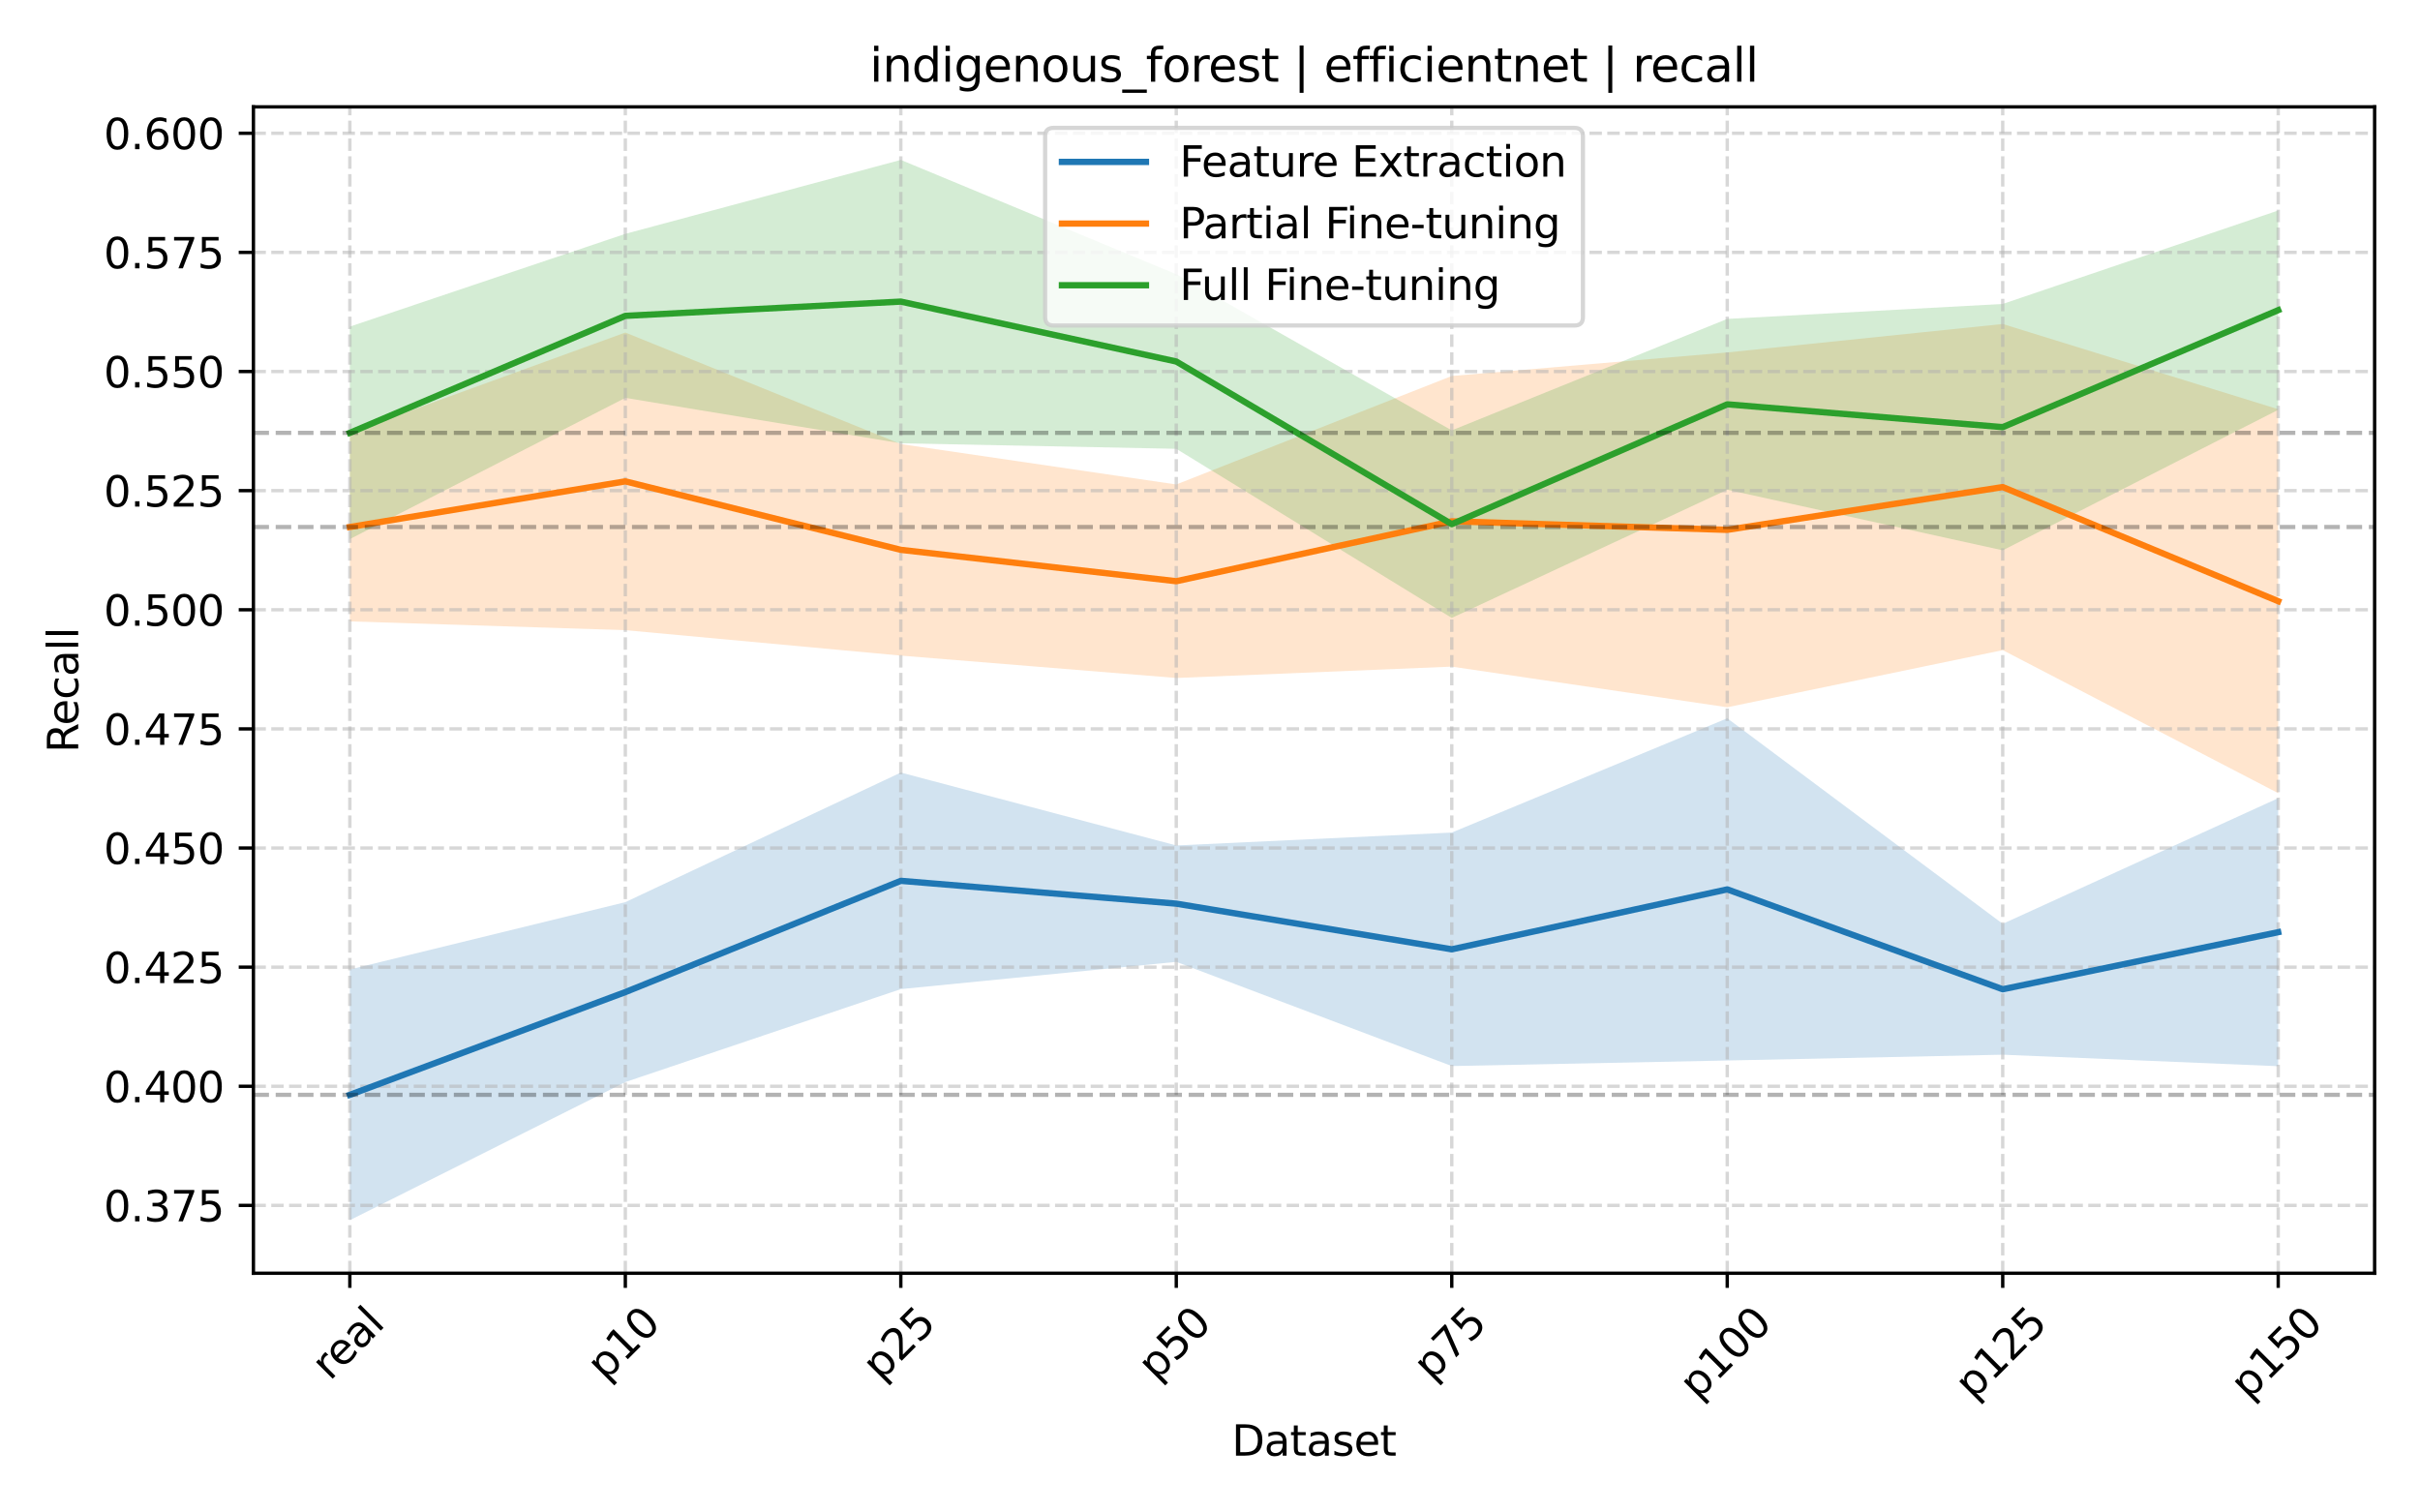 <?xml version="1.0" encoding="utf-8" standalone="no"?>
<!DOCTYPE svg PUBLIC "-//W3C//DTD SVG 1.1//EN"
  "http://www.w3.org/Graphics/SVG/1.1/DTD/svg11.dtd">
<svg xmlns:xlink="http://www.w3.org/1999/xlink" width="576pt" height="360pt" viewBox="0 0 576 360" xmlns="http://www.w3.org/2000/svg" version="1.1">
 <defs>
  <style type="text/css">*{stroke-linejoin: round; stroke-linecap: butt}</style>
 </defs>
 <g id="figure_1">
  <g id="patch_1">
   <path d="M 0 360 
L 576 360 
L 576 0 
L 0 0 
z
" style="fill: #ffffff"/>
  </g>
  <g id="axes_1">
   <g id="patch_2">
    <path d="M 60.32 303.046 
L 565.2 303.046 
L 565.2 25.44 
L 60.32 25.44 
z
" style="fill: #ffffff"/>
   </g>
   <g id="FillBetweenPolyCollection_1">
    <path d="M 83.269 230.754 
L 83.269 290.428 
L 148.838 257.553 
L 214.407 235.426 
L 279.976 228.939 
L 345.544 253.741 
L 411.113 252.418 
L 476.682 251.038 
L 542.251 253.777 
L 542.251 189.98 
L 542.251 189.98 
L 476.682 219.885 
L 411.113 170.964 
L 345.544 198.166 
L 279.976 201.235 
L 214.407 183.881 
L 148.838 214.728 
L 83.269 230.754 
z
" clip-path="url(#peca6be978a)" style="fill: #1f77b4; fill-opacity: 0.2"/>
   </g>
   <g id="FillBetweenPolyCollection_2">
    <path d="M 83.269 102.974 
L 83.269 147.902 
L 148.838 149.992 
L 214.407 156.046 
L 279.976 161.373 
L 345.544 158.67 
L 411.113 168.345 
L 476.682 154.743 
L 542.251 188.787 
L 542.251 97.405 
L 542.251 97.405 
L 476.682 77.117 
L 411.113 83.889 
L 345.544 89.489 
L 279.976 115.311 
L 214.407 105.697 
L 148.838 79.151 
L 83.269 102.974 
z
" clip-path="url(#peca6be978a)" style="fill: #ff7f0e; fill-opacity: 0.2"/>
   </g>
   <g id="FillBetweenPolyCollection_3">
    <path d="M 83.269 77.741 
L 83.269 128.31 
L 148.838 94.7 
L 214.407 105.511 
L 279.976 106.825 
L 345.544 147.078 
L 411.113 116.564 
L 476.682 130.99 
L 542.251 97.544 
L 542.251 50.1 
L 542.251 50.1 
L 476.682 72.346 
L 411.113 75.905 
L 345.544 102.439 
L 279.976 65.269 
L 214.407 38.058 
L 148.838 55.661 
L 83.269 77.741 
z
" clip-path="url(#peca6be978a)" style="fill: #2ca02c; fill-opacity: 0.2"/>
   </g>
   <g id="matplotlib.axis_1">
    <g id="xtick_1">
     <g id="line2d_1">
      <path d="M 83.269 303.046 
L 83.269 25.44 
" clip-path="url(#peca6be978a)" style="fill: none; stroke-dasharray: 2.96,1.28; stroke-dashoffset: 0; stroke: #b0b0b0; stroke-opacity: 0.5; stroke-width: 0.8"/>
     </g>
     <g id="line2d_2">
      <defs>
       <path id="m26e9142bd5" d="M 0 0 
L 0 3.5 
" style="stroke: #000000; stroke-width: 0.8"/>
      </defs>
      <g>
       <use xlink:href="#m26e9142bd5" x="83.269" y="303.046" style="stroke: #000000; stroke-width: 0.8"/>
      </g>
     </g>
     <g id="text_1">
      <!-- real -->
      <g transform="translate(78.522 328.815) rotate(-45) scale(0.1 -0.1)">
       <defs>
        <path id="DejaVuSans-72" d="M 2631 2963 
Q 2534 3019 2420 3045 
Q 2306 3072 2169 3072 
Q 1681 3072 1420 2755 
Q 1159 2438 1159 1844 
L 1159 0 
L 581 0 
L 581 3500 
L 1159 3500 
L 1159 2956 
Q 1341 3275 1631 3429 
Q 1922 3584 2338 3584 
Q 2397 3584 2469 3576 
Q 2541 3569 2628 3553 
L 2631 2963 
z
" transform="scale(0.016)"/>
        <path id="DejaVuSans-65" d="M 3597 1894 
L 3597 1613 
L 953 1613 
Q 991 1019 1311 708 
Q 1631 397 2203 397 
Q 2534 397 2845 478 
Q 3156 559 3463 722 
L 3463 178 
Q 3153 47 2828 -22 
Q 2503 -91 2169 -91 
Q 1331 -91 842 396 
Q 353 884 353 1716 
Q 353 2575 817 3079 
Q 1281 3584 2069 3584 
Q 2775 3584 3186 3129 
Q 3597 2675 3597 1894 
z
M 3022 2063 
Q 3016 2534 2758 2815 
Q 2500 3097 2075 3097 
Q 1594 3097 1305 2825 
Q 1016 2553 972 2059 
L 3022 2063 
z
" transform="scale(0.016)"/>
        <path id="DejaVuSans-61" d="M 2194 1759 
Q 1497 1759 1228 1600 
Q 959 1441 959 1056 
Q 959 750 1161 570 
Q 1363 391 1709 391 
Q 2188 391 2477 730 
Q 2766 1069 2766 1631 
L 2766 1759 
L 2194 1759 
z
M 3341 1997 
L 3341 0 
L 2766 0 
L 2766 531 
Q 2569 213 2275 61 
Q 1981 -91 1556 -91 
Q 1019 -91 701 211 
Q 384 513 384 1019 
Q 384 1609 779 1909 
Q 1175 2209 1959 2209 
L 2766 2209 
L 2766 2266 
Q 2766 2663 2505 2880 
Q 2244 3097 1772 3097 
Q 1472 3097 1187 3025 
Q 903 2953 641 2809 
L 641 3341 
Q 956 3463 1253 3523 
Q 1550 3584 1831 3584 
Q 2591 3584 2966 3190 
Q 3341 2797 3341 1997 
z
" transform="scale(0.016)"/>
        <path id="DejaVuSans-6c" d="M 603 4863 
L 1178 4863 
L 1178 0 
L 603 0 
L 603 4863 
z
" transform="scale(0.016)"/>
       </defs>
       <use xlink:href="#DejaVuSans-72"/>
       <use xlink:href="#DejaVuSans-65" transform="translate(38.863 0)"/>
       <use xlink:href="#DejaVuSans-61" transform="translate(100.387 0)"/>
       <use xlink:href="#DejaVuSans-6c" transform="translate(161.666 0)"/>
      </g>
     </g>
    </g>
    <g id="xtick_2">
     <g id="line2d_3">
      <path d="M 148.838 303.046 
L 148.838 25.44 
" clip-path="url(#peca6be978a)" style="fill: none; stroke-dasharray: 2.96,1.28; stroke-dashoffset: 0; stroke: #b0b0b0; stroke-opacity: 0.5; stroke-width: 0.8"/>
     </g>
     <g id="line2d_4">
      <g>
       <use xlink:href="#m26e9142bd5" x="148.838" y="303.046" style="stroke: #000000; stroke-width: 0.8"/>
      </g>
     </g>
     <g id="text_2">
      <!-- p10 -->
      <g transform="translate(144.046 328.906) rotate(-45) scale(0.1 -0.1)">
       <defs>
        <path id="DejaVuSans-70" d="M 1159 525 
L 1159 -1331 
L 581 -1331 
L 581 3500 
L 1159 3500 
L 1159 2969 
Q 1341 3281 1617 3432 
Q 1894 3584 2278 3584 
Q 2916 3584 3314 3078 
Q 3713 2572 3713 1747 
Q 3713 922 3314 415 
Q 2916 -91 2278 -91 
Q 1894 -91 1617 61 
Q 1341 213 1159 525 
z
M 3116 1747 
Q 3116 2381 2855 2742 
Q 2594 3103 2138 3103 
Q 1681 3103 1420 2742 
Q 1159 2381 1159 1747 
Q 1159 1113 1420 752 
Q 1681 391 2138 391 
Q 2594 391 2855 752 
Q 3116 1113 3116 1747 
z
" transform="scale(0.016)"/>
        <path id="DejaVuSans-31" d="M 794 531 
L 1825 531 
L 1825 4091 
L 703 3866 
L 703 4441 
L 1819 4666 
L 2450 4666 
L 2450 531 
L 3481 531 
L 3481 0 
L 794 0 
L 794 531 
z
" transform="scale(0.016)"/>
        <path id="DejaVuSans-30" d="M 2034 4250 
Q 1547 4250 1301 3770 
Q 1056 3291 1056 2328 
Q 1056 1369 1301 889 
Q 1547 409 2034 409 
Q 2525 409 2770 889 
Q 3016 1369 3016 2328 
Q 3016 3291 2770 3770 
Q 2525 4250 2034 4250 
z
M 2034 4750 
Q 2819 4750 3233 4129 
Q 3647 3509 3647 2328 
Q 3647 1150 3233 529 
Q 2819 -91 2034 -91 
Q 1250 -91 836 529 
Q 422 1150 422 2328 
Q 422 3509 836 4129 
Q 1250 4750 2034 4750 
z
" transform="scale(0.016)"/>
       </defs>
       <use xlink:href="#DejaVuSans-70"/>
       <use xlink:href="#DejaVuSans-31" transform="translate(63.477 0)"/>
       <use xlink:href="#DejaVuSans-30" transform="translate(127.1 0)"/>
      </g>
     </g>
    </g>
    <g id="xtick_3">
     <g id="line2d_5">
      <path d="M 214.407 303.046 
L 214.407 25.44 
" clip-path="url(#peca6be978a)" style="fill: none; stroke-dasharray: 2.96,1.28; stroke-dashoffset: 0; stroke: #b0b0b0; stroke-opacity: 0.5; stroke-width: 0.8"/>
     </g>
     <g id="line2d_6">
      <g>
       <use xlink:href="#m26e9142bd5" x="214.407" y="303.046" style="stroke: #000000; stroke-width: 0.8"/>
      </g>
     </g>
     <g id="text_3">
      <!-- p25 -->
      <g transform="translate(209.614 328.906) rotate(-45) scale(0.1 -0.1)">
       <defs>
        <path id="DejaVuSans-32" d="M 1228 531 
L 3431 531 
L 3431 0 
L 469 0 
L 469 531 
Q 828 903 1448 1529 
Q 2069 2156 2228 2338 
Q 2531 2678 2651 2914 
Q 2772 3150 2772 3378 
Q 2772 3750 2511 3984 
Q 2250 4219 1831 4219 
Q 1534 4219 1204 4116 
Q 875 4013 500 3803 
L 500 4441 
Q 881 4594 1212 4672 
Q 1544 4750 1819 4750 
Q 2544 4750 2975 4387 
Q 3406 4025 3406 3419 
Q 3406 3131 3298 2873 
Q 3191 2616 2906 2266 
Q 2828 2175 2409 1742 
Q 1991 1309 1228 531 
z
" transform="scale(0.016)"/>
        <path id="DejaVuSans-35" d="M 691 4666 
L 3169 4666 
L 3169 4134 
L 1269 4134 
L 1269 2991 
Q 1406 3038 1543 3061 
Q 1681 3084 1819 3084 
Q 2600 3084 3056 2656 
Q 3513 2228 3513 1497 
Q 3513 744 3044 326 
Q 2575 -91 1722 -91 
Q 1428 -91 1123 -41 
Q 819 9 494 109 
L 494 744 
Q 775 591 1075 516 
Q 1375 441 1709 441 
Q 2250 441 2565 725 
Q 2881 1009 2881 1497 
Q 2881 1984 2565 2268 
Q 2250 2553 1709 2553 
Q 1456 2553 1204 2497 
Q 953 2441 691 2322 
L 691 4666 
z
" transform="scale(0.016)"/>
       </defs>
       <use xlink:href="#DejaVuSans-70"/>
       <use xlink:href="#DejaVuSans-32" transform="translate(63.477 0)"/>
       <use xlink:href="#DejaVuSans-35" transform="translate(127.1 0)"/>
      </g>
     </g>
    </g>
    <g id="xtick_4">
     <g id="line2d_7">
      <path d="M 279.976 303.046 
L 279.976 25.44 
" clip-path="url(#peca6be978a)" style="fill: none; stroke-dasharray: 2.96,1.28; stroke-dashoffset: 0; stroke: #b0b0b0; stroke-opacity: 0.5; stroke-width: 0.8"/>
     </g>
     <g id="line2d_8">
      <g>
       <use xlink:href="#m26e9142bd5" x="279.976" y="303.046" style="stroke: #000000; stroke-width: 0.8"/>
      </g>
     </g>
     <g id="text_4">
      <!-- p50 -->
      <g transform="translate(275.183 328.906) rotate(-45) scale(0.1 -0.1)">
       <use xlink:href="#DejaVuSans-70"/>
       <use xlink:href="#DejaVuSans-35" transform="translate(63.477 0)"/>
       <use xlink:href="#DejaVuSans-30" transform="translate(127.1 0)"/>
      </g>
     </g>
    </g>
    <g id="xtick_5">
     <g id="line2d_9">
      <path d="M 345.544 303.046 
L 345.544 25.44 
" clip-path="url(#peca6be978a)" style="fill: none; stroke-dasharray: 2.96,1.28; stroke-dashoffset: 0; stroke: #b0b0b0; stroke-opacity: 0.5; stroke-width: 0.8"/>
     </g>
     <g id="line2d_10">
      <g>
       <use xlink:href="#m26e9142bd5" x="345.544" y="303.046" style="stroke: #000000; stroke-width: 0.8"/>
      </g>
     </g>
     <g id="text_5">
      <!-- p75 -->
      <g transform="translate(340.752 328.906) rotate(-45) scale(0.1 -0.1)">
       <defs>
        <path id="DejaVuSans-37" d="M 525 4666 
L 3525 4666 
L 3525 4397 
L 1831 0 
L 1172 0 
L 2766 4134 
L 525 4134 
L 525 4666 
z
" transform="scale(0.016)"/>
       </defs>
       <use xlink:href="#DejaVuSans-70"/>
       <use xlink:href="#DejaVuSans-37" transform="translate(63.477 0)"/>
       <use xlink:href="#DejaVuSans-35" transform="translate(127.1 0)"/>
      </g>
     </g>
    </g>
    <g id="xtick_6">
     <g id="line2d_11">
      <path d="M 411.113 303.046 
L 411.113 25.44 
" clip-path="url(#peca6be978a)" style="fill: none; stroke-dasharray: 2.96,1.28; stroke-dashoffset: 0; stroke: #b0b0b0; stroke-opacity: 0.5; stroke-width: 0.8"/>
     </g>
     <g id="line2d_12">
      <g>
       <use xlink:href="#m26e9142bd5" x="411.113" y="303.046" style="stroke: #000000; stroke-width: 0.8"/>
      </g>
     </g>
     <g id="text_6">
      <!-- p100 -->
      <g transform="translate(404.071 333.405) rotate(-45) scale(0.1 -0.1)">
       <use xlink:href="#DejaVuSans-70"/>
       <use xlink:href="#DejaVuSans-31" transform="translate(63.477 0)"/>
       <use xlink:href="#DejaVuSans-30" transform="translate(127.1 0)"/>
       <use xlink:href="#DejaVuSans-30" transform="translate(190.723 0)"/>
      </g>
     </g>
    </g>
    <g id="xtick_7">
     <g id="line2d_13">
      <path d="M 476.682 303.046 
L 476.682 25.44 
" clip-path="url(#peca6be978a)" style="fill: none; stroke-dasharray: 2.96,1.28; stroke-dashoffset: 0; stroke: #b0b0b0; stroke-opacity: 0.5; stroke-width: 0.8"/>
     </g>
     <g id="line2d_14">
      <g>
       <use xlink:href="#m26e9142bd5" x="476.682" y="303.046" style="stroke: #000000; stroke-width: 0.8"/>
      </g>
     </g>
     <g id="text_7">
      <!-- p125 -->
      <g transform="translate(469.64 333.405) rotate(-45) scale(0.1 -0.1)">
       <use xlink:href="#DejaVuSans-70"/>
       <use xlink:href="#DejaVuSans-31" transform="translate(63.477 0)"/>
       <use xlink:href="#DejaVuSans-32" transform="translate(127.1 0)"/>
       <use xlink:href="#DejaVuSans-35" transform="translate(190.723 0)"/>
      </g>
     </g>
    </g>
    <g id="xtick_8">
     <g id="line2d_15">
      <path d="M 542.251 303.046 
L 542.251 25.44 
" clip-path="url(#peca6be978a)" style="fill: none; stroke-dasharray: 2.96,1.28; stroke-dashoffset: 0; stroke: #b0b0b0; stroke-opacity: 0.5; stroke-width: 0.8"/>
     </g>
     <g id="line2d_16">
      <g>
       <use xlink:href="#m26e9142bd5" x="542.251" y="303.046" style="stroke: #000000; stroke-width: 0.8"/>
      </g>
     </g>
     <g id="text_8">
      <!-- p150 -->
      <g transform="translate(535.209 333.405) rotate(-45) scale(0.1 -0.1)">
       <use xlink:href="#DejaVuSans-70"/>
       <use xlink:href="#DejaVuSans-31" transform="translate(63.477 0)"/>
       <use xlink:href="#DejaVuSans-35" transform="translate(127.1 0)"/>
       <use xlink:href="#DejaVuSans-30" transform="translate(190.723 0)"/>
      </g>
     </g>
    </g>
    <g id="text_9">
     <!-- Dataset -->
     <g transform="translate(293.18 346.474) scale(0.1 -0.1)">
      <defs>
       <path id="DejaVuSans-44" d="M 1259 4147 
L 1259 519 
L 2022 519 
Q 2988 519 3436 956 
Q 3884 1394 3884 2338 
Q 3884 3275 3436 3711 
Q 2988 4147 2022 4147 
L 1259 4147 
z
M 628 4666 
L 1925 4666 
Q 3281 4666 3915 4102 
Q 4550 3538 4550 2338 
Q 4550 1131 3912 565 
Q 3275 0 1925 0 
L 628 0 
L 628 4666 
z
" transform="scale(0.016)"/>
       <path id="DejaVuSans-74" d="M 1172 4494 
L 1172 3500 
L 2356 3500 
L 2356 3053 
L 1172 3053 
L 1172 1153 
Q 1172 725 1289 603 
Q 1406 481 1766 481 
L 2356 481 
L 2356 0 
L 1766 0 
Q 1100 0 847 248 
Q 594 497 594 1153 
L 594 3053 
L 172 3053 
L 172 3500 
L 594 3500 
L 594 4494 
L 1172 4494 
z
" transform="scale(0.016)"/>
       <path id="DejaVuSans-73" d="M 2834 3397 
L 2834 2853 
Q 2591 2978 2328 3040 
Q 2066 3103 1784 3103 
Q 1356 3103 1142 2972 
Q 928 2841 928 2578 
Q 928 2378 1081 2264 
Q 1234 2150 1697 2047 
L 1894 2003 
Q 2506 1872 2764 1633 
Q 3022 1394 3022 966 
Q 3022 478 2636 193 
Q 2250 -91 1575 -91 
Q 1294 -91 989 -36 
Q 684 19 347 128 
L 347 722 
Q 666 556 975 473 
Q 1284 391 1588 391 
Q 1994 391 2212 530 
Q 2431 669 2431 922 
Q 2431 1156 2273 1281 
Q 2116 1406 1581 1522 
L 1381 1569 
Q 847 1681 609 1914 
Q 372 2147 372 2553 
Q 372 3047 722 3315 
Q 1072 3584 1716 3584 
Q 2034 3584 2315 3537 
Q 2597 3491 2834 3397 
z
" transform="scale(0.016)"/>
      </defs>
      <use xlink:href="#DejaVuSans-44"/>
      <use xlink:href="#DejaVuSans-61" transform="translate(77.002 0)"/>
      <use xlink:href="#DejaVuSans-74" transform="translate(138.281 0)"/>
      <use xlink:href="#DejaVuSans-61" transform="translate(177.49 0)"/>
      <use xlink:href="#DejaVuSans-73" transform="translate(238.77 0)"/>
      <use xlink:href="#DejaVuSans-65" transform="translate(290.869 0)"/>
      <use xlink:href="#DejaVuSans-74" transform="translate(352.393 0)"/>
     </g>
    </g>
   </g>
   <g id="matplotlib.axis_2">
    <g id="ytick_1">
     <g id="line2d_17">
      <path d="M 60.32 286.908 
L 565.2 286.908 
" clip-path="url(#peca6be978a)" style="fill: none; stroke-dasharray: 2.96,1.28; stroke-dashoffset: 0; stroke: #b0b0b0; stroke-opacity: 0.5; stroke-width: 0.8"/>
     </g>
     <g id="line2d_18">
      <defs>
       <path id="mf2c39c9e9c" d="M 0 0 
L -3.5 0 
" style="stroke: #000000; stroke-width: 0.8"/>
      </defs>
      <g>
       <use xlink:href="#mf2c39c9e9c" x="60.32" y="286.908" style="stroke: #000000; stroke-width: 0.8"/>
      </g>
     </g>
     <g id="text_10">
      <!-- 0.375 -->
      <g transform="translate(24.692 290.707) scale(0.1 -0.1)">
       <defs>
        <path id="DejaVuSans-2e" d="M 684 794 
L 1344 794 
L 1344 0 
L 684 0 
L 684 794 
z
" transform="scale(0.016)"/>
        <path id="DejaVuSans-33" d="M 2597 2516 
Q 3050 2419 3304 2112 
Q 3559 1806 3559 1356 
Q 3559 666 3084 287 
Q 2609 -91 1734 -91 
Q 1441 -91 1130 -33 
Q 819 25 488 141 
L 488 750 
Q 750 597 1062 519 
Q 1375 441 1716 441 
Q 2309 441 2620 675 
Q 2931 909 2931 1356 
Q 2931 1769 2642 2001 
Q 2353 2234 1838 2234 
L 1294 2234 
L 1294 2753 
L 1863 2753 
Q 2328 2753 2575 2939 
Q 2822 3125 2822 3475 
Q 2822 3834 2567 4026 
Q 2313 4219 1838 4219 
Q 1578 4219 1281 4162 
Q 984 4106 628 3988 
L 628 4550 
Q 988 4650 1302 4700 
Q 1616 4750 1894 4750 
Q 2613 4750 3031 4423 
Q 3450 4097 3450 3541 
Q 3450 3153 3228 2886 
Q 3006 2619 2597 2516 
z
" transform="scale(0.016)"/>
       </defs>
       <use xlink:href="#DejaVuSans-30"/>
       <use xlink:href="#DejaVuSans-2e" transform="translate(63.623 0)"/>
       <use xlink:href="#DejaVuSans-33" transform="translate(95.41 0)"/>
       <use xlink:href="#DejaVuSans-37" transform="translate(159.033 0)"/>
       <use xlink:href="#DejaVuSans-35" transform="translate(222.656 0)"/>
      </g>
     </g>
    </g>
    <g id="ytick_2">
     <g id="line2d_19">
      <path d="M 60.32 258.553 
L 565.2 258.553 
" clip-path="url(#peca6be978a)" style="fill: none; stroke-dasharray: 2.96,1.28; stroke-dashoffset: 0; stroke: #b0b0b0; stroke-opacity: 0.5; stroke-width: 0.8"/>
     </g>
     <g id="line2d_20">
      <g>
       <use xlink:href="#mf2c39c9e9c" x="60.32" y="258.553" style="stroke: #000000; stroke-width: 0.8"/>
      </g>
     </g>
     <g id="text_11">
      <!-- 0.400 -->
      <g transform="translate(24.692 262.353) scale(0.1 -0.1)">
       <defs>
        <path id="DejaVuSans-34" d="M 2419 4116 
L 825 1625 
L 2419 1625 
L 2419 4116 
z
M 2253 4666 
L 3047 4666 
L 3047 1625 
L 3713 1625 
L 3713 1100 
L 3047 1100 
L 3047 0 
L 2419 0 
L 2419 1100 
L 313 1100 
L 313 1709 
L 2253 4666 
z
" transform="scale(0.016)"/>
       </defs>
       <use xlink:href="#DejaVuSans-30"/>
       <use xlink:href="#DejaVuSans-2e" transform="translate(63.623 0)"/>
       <use xlink:href="#DejaVuSans-34" transform="translate(95.41 0)"/>
       <use xlink:href="#DejaVuSans-30" transform="translate(159.033 0)"/>
       <use xlink:href="#DejaVuSans-30" transform="translate(222.656 0)"/>
      </g>
     </g>
    </g>
    <g id="ytick_3">
     <g id="line2d_21">
      <path d="M 60.32 230.198 
L 565.2 230.198 
" clip-path="url(#peca6be978a)" style="fill: none; stroke-dasharray: 2.96,1.28; stroke-dashoffset: 0; stroke: #b0b0b0; stroke-opacity: 0.5; stroke-width: 0.8"/>
     </g>
     <g id="line2d_22">
      <g>
       <use xlink:href="#mf2c39c9e9c" x="60.32" y="230.198" style="stroke: #000000; stroke-width: 0.8"/>
      </g>
     </g>
     <g id="text_12">
      <!-- 0.425 -->
      <g transform="translate(24.692 233.998) scale(0.1 -0.1)">
       <use xlink:href="#DejaVuSans-30"/>
       <use xlink:href="#DejaVuSans-2e" transform="translate(63.623 0)"/>
       <use xlink:href="#DejaVuSans-34" transform="translate(95.41 0)"/>
       <use xlink:href="#DejaVuSans-32" transform="translate(159.033 0)"/>
       <use xlink:href="#DejaVuSans-35" transform="translate(222.656 0)"/>
      </g>
     </g>
    </g>
    <g id="ytick_4">
     <g id="line2d_23">
      <path d="M 60.32 201.843 
L 565.2 201.843 
" clip-path="url(#peca6be978a)" style="fill: none; stroke-dasharray: 2.96,1.28; stroke-dashoffset: 0; stroke: #b0b0b0; stroke-opacity: 0.5; stroke-width: 0.8"/>
     </g>
     <g id="line2d_24">
      <g>
       <use xlink:href="#mf2c39c9e9c" x="60.32" y="201.843" style="stroke: #000000; stroke-width: 0.8"/>
      </g>
     </g>
     <g id="text_13">
      <!-- 0.450 -->
      <g transform="translate(24.692 205.643) scale(0.1 -0.1)">
       <use xlink:href="#DejaVuSans-30"/>
       <use xlink:href="#DejaVuSans-2e" transform="translate(63.623 0)"/>
       <use xlink:href="#DejaVuSans-34" transform="translate(95.41 0)"/>
       <use xlink:href="#DejaVuSans-35" transform="translate(159.033 0)"/>
       <use xlink:href="#DejaVuSans-30" transform="translate(222.656 0)"/>
      </g>
     </g>
    </g>
    <g id="ytick_5">
     <g id="line2d_25">
      <path d="M 60.32 173.489 
L 565.2 173.489 
" clip-path="url(#peca6be978a)" style="fill: none; stroke-dasharray: 2.96,1.28; stroke-dashoffset: 0; stroke: #b0b0b0; stroke-opacity: 0.5; stroke-width: 0.8"/>
     </g>
     <g id="line2d_26">
      <g>
       <use xlink:href="#mf2c39c9e9c" x="60.32" y="173.489" style="stroke: #000000; stroke-width: 0.8"/>
      </g>
     </g>
     <g id="text_14">
      <!-- 0.475 -->
      <g transform="translate(24.692 177.288) scale(0.1 -0.1)">
       <use xlink:href="#DejaVuSans-30"/>
       <use xlink:href="#DejaVuSans-2e" transform="translate(63.623 0)"/>
       <use xlink:href="#DejaVuSans-34" transform="translate(95.41 0)"/>
       <use xlink:href="#DejaVuSans-37" transform="translate(159.033 0)"/>
       <use xlink:href="#DejaVuSans-35" transform="translate(222.656 0)"/>
      </g>
     </g>
    </g>
    <g id="ytick_6">
     <g id="line2d_27">
      <path d="M 60.32 145.134 
L 565.2 145.134 
" clip-path="url(#peca6be978a)" style="fill: none; stroke-dasharray: 2.96,1.28; stroke-dashoffset: 0; stroke: #b0b0b0; stroke-opacity: 0.5; stroke-width: 0.8"/>
     </g>
     <g id="line2d_28">
      <g>
       <use xlink:href="#mf2c39c9e9c" x="60.32" y="145.134" style="stroke: #000000; stroke-width: 0.8"/>
      </g>
     </g>
     <g id="text_15">
      <!-- 0.500 -->
      <g transform="translate(24.692 148.933) scale(0.1 -0.1)">
       <use xlink:href="#DejaVuSans-30"/>
       <use xlink:href="#DejaVuSans-2e" transform="translate(63.623 0)"/>
       <use xlink:href="#DejaVuSans-35" transform="translate(95.41 0)"/>
       <use xlink:href="#DejaVuSans-30" transform="translate(159.033 0)"/>
       <use xlink:href="#DejaVuSans-30" transform="translate(222.656 0)"/>
      </g>
     </g>
    </g>
    <g id="ytick_7">
     <g id="line2d_29">
      <path d="M 60.32 116.779 
L 565.2 116.779 
" clip-path="url(#peca6be978a)" style="fill: none; stroke-dasharray: 2.96,1.28; stroke-dashoffset: 0; stroke: #b0b0b0; stroke-opacity: 0.5; stroke-width: 0.8"/>
     </g>
     <g id="line2d_30">
      <g>
       <use xlink:href="#mf2c39c9e9c" x="60.32" y="116.779" style="stroke: #000000; stroke-width: 0.8"/>
      </g>
     </g>
     <g id="text_16">
      <!-- 0.525 -->
      <g transform="translate(24.692 120.578) scale(0.1 -0.1)">
       <use xlink:href="#DejaVuSans-30"/>
       <use xlink:href="#DejaVuSans-2e" transform="translate(63.623 0)"/>
       <use xlink:href="#DejaVuSans-35" transform="translate(95.41 0)"/>
       <use xlink:href="#DejaVuSans-32" transform="translate(159.033 0)"/>
       <use xlink:href="#DejaVuSans-35" transform="translate(222.656 0)"/>
      </g>
     </g>
    </g>
    <g id="ytick_8">
     <g id="line2d_31">
      <path d="M 60.32 88.424 
L 565.2 88.424 
" clip-path="url(#peca6be978a)" style="fill: none; stroke-dasharray: 2.96,1.28; stroke-dashoffset: 0; stroke: #b0b0b0; stroke-opacity: 0.5; stroke-width: 0.8"/>
     </g>
     <g id="line2d_32">
      <g>
       <use xlink:href="#mf2c39c9e9c" x="60.32" y="88.424" style="stroke: #000000; stroke-width: 0.8"/>
      </g>
     </g>
     <g id="text_17">
      <!-- 0.550 -->
      <g transform="translate(24.692 92.223) scale(0.1 -0.1)">
       <use xlink:href="#DejaVuSans-30"/>
       <use xlink:href="#DejaVuSans-2e" transform="translate(63.623 0)"/>
       <use xlink:href="#DejaVuSans-35" transform="translate(95.41 0)"/>
       <use xlink:href="#DejaVuSans-35" transform="translate(159.033 0)"/>
       <use xlink:href="#DejaVuSans-30" transform="translate(222.656 0)"/>
      </g>
     </g>
    </g>
    <g id="ytick_9">
     <g id="line2d_33">
      <path d="M 60.32 60.069 
L 565.2 60.069 
" clip-path="url(#peca6be978a)" style="fill: none; stroke-dasharray: 2.96,1.28; stroke-dashoffset: 0; stroke: #b0b0b0; stroke-opacity: 0.5; stroke-width: 0.8"/>
     </g>
     <g id="line2d_34">
      <g>
       <use xlink:href="#mf2c39c9e9c" x="60.32" y="60.069" style="stroke: #000000; stroke-width: 0.8"/>
      </g>
     </g>
     <g id="text_18">
      <!-- 0.575 -->
      <g transform="translate(24.692 63.868) scale(0.1 -0.1)">
       <use xlink:href="#DejaVuSans-30"/>
       <use xlink:href="#DejaVuSans-2e" transform="translate(63.623 0)"/>
       <use xlink:href="#DejaVuSans-35" transform="translate(95.41 0)"/>
       <use xlink:href="#DejaVuSans-37" transform="translate(159.033 0)"/>
       <use xlink:href="#DejaVuSans-35" transform="translate(222.656 0)"/>
      </g>
     </g>
    </g>
    <g id="ytick_10">
     <g id="line2d_35">
      <path d="M 60.32 31.714 
L 565.2 31.714 
" clip-path="url(#peca6be978a)" style="fill: none; stroke-dasharray: 2.96,1.28; stroke-dashoffset: 0; stroke: #b0b0b0; stroke-opacity: 0.5; stroke-width: 0.8"/>
     </g>
     <g id="line2d_36">
      <g>
       <use xlink:href="#mf2c39c9e9c" x="60.32" y="31.714" style="stroke: #000000; stroke-width: 0.8"/>
      </g>
     </g>
     <g id="text_19">
      <!-- 0.600 -->
      <g transform="translate(24.692 35.513) scale(0.1 -0.1)">
       <defs>
        <path id="DejaVuSans-36" d="M 2113 2584 
Q 1688 2584 1439 2293 
Q 1191 2003 1191 1497 
Q 1191 994 1439 701 
Q 1688 409 2113 409 
Q 2538 409 2786 701 
Q 3034 994 3034 1497 
Q 3034 2003 2786 2293 
Q 2538 2584 2113 2584 
z
M 3366 4563 
L 3366 3988 
Q 3128 4100 2886 4159 
Q 2644 4219 2406 4219 
Q 1781 4219 1451 3797 
Q 1122 3375 1075 2522 
Q 1259 2794 1537 2939 
Q 1816 3084 2150 3084 
Q 2853 3084 3261 2657 
Q 3669 2231 3669 1497 
Q 3669 778 3244 343 
Q 2819 -91 2113 -91 
Q 1303 -91 875 529 
Q 447 1150 447 2328 
Q 447 3434 972 4092 
Q 1497 4750 2381 4750 
Q 2619 4750 2861 4703 
Q 3103 4656 3366 4563 
z
" transform="scale(0.016)"/>
       </defs>
       <use xlink:href="#DejaVuSans-30"/>
       <use xlink:href="#DejaVuSans-2e" transform="translate(63.623 0)"/>
       <use xlink:href="#DejaVuSans-36" transform="translate(95.41 0)"/>
       <use xlink:href="#DejaVuSans-30" transform="translate(159.033 0)"/>
       <use xlink:href="#DejaVuSans-30" transform="translate(222.656 0)"/>
      </g>
     </g>
    </g>
    <g id="text_20">
     <!-- Recall -->
     <g transform="translate(18.612 179.16) rotate(-90) scale(0.1 -0.1)">
      <defs>
       <path id="DejaVuSans-52" d="M 2841 2188 
Q 3044 2119 3236 1894 
Q 3428 1669 3622 1275 
L 4263 0 
L 3584 0 
L 2988 1197 
Q 2756 1666 2539 1819 
Q 2322 1972 1947 1972 
L 1259 1972 
L 1259 0 
L 628 0 
L 628 4666 
L 2053 4666 
Q 2853 4666 3247 4331 
Q 3641 3997 3641 3322 
Q 3641 2881 3436 2590 
Q 3231 2300 2841 2188 
z
M 1259 4147 
L 1259 2491 
L 2053 2491 
Q 2509 2491 2742 2702 
Q 2975 2913 2975 3322 
Q 2975 3731 2742 3939 
Q 2509 4147 2053 4147 
L 1259 4147 
z
" transform="scale(0.016)"/>
       <path id="DejaVuSans-63" d="M 3122 3366 
L 3122 2828 
Q 2878 2963 2633 3030 
Q 2388 3097 2138 3097 
Q 1578 3097 1268 2742 
Q 959 2388 959 1747 
Q 959 1106 1268 751 
Q 1578 397 2138 397 
Q 2388 397 2633 464 
Q 2878 531 3122 666 
L 3122 134 
Q 2881 22 2623 -34 
Q 2366 -91 2075 -91 
Q 1284 -91 818 406 
Q 353 903 353 1747 
Q 353 2603 823 3093 
Q 1294 3584 2113 3584 
Q 2378 3584 2631 3529 
Q 2884 3475 3122 3366 
z
" transform="scale(0.016)"/>
      </defs>
      <use xlink:href="#DejaVuSans-52"/>
      <use xlink:href="#DejaVuSans-65" transform="translate(64.982 0)"/>
      <use xlink:href="#DejaVuSans-63" transform="translate(126.506 0)"/>
      <use xlink:href="#DejaVuSans-61" transform="translate(181.486 0)"/>
      <use xlink:href="#DejaVuSans-6c" transform="translate(242.766 0)"/>
      <use xlink:href="#DejaVuSans-6c" transform="translate(270.549 0)"/>
     </g>
    </g>
   </g>
   <g id="line2d_37">
    <path d="M 83.269 260.591 
L 148.838 236.141 
L 214.407 209.654 
L 279.976 215.087 
L 345.544 225.953 
L 411.113 211.691 
L 476.682 235.462 
L 542.251 221.878 
" clip-path="url(#peca6be978a)" style="fill: none; stroke: #1f77b4; stroke-width: 1.5; stroke-linecap: square"/>
   </g>
   <g id="line2d_38">
    <path d="M 60.32 260.591 
L 565.2 260.591 
" clip-path="url(#peca6be978a)" style="fill: none; stroke-dasharray: 3.7,1.6; stroke-dashoffset: 0; stroke: #000000; stroke-opacity: 0.3"/>
   </g>
   <g id="line2d_39">
    <path d="M 83.269 125.438 
L 148.838 114.572 
L 214.407 130.871 
L 279.976 138.342 
L 345.544 124.08 
L 411.113 126.117 
L 476.682 115.93 
L 542.251 143.096 
" clip-path="url(#peca6be978a)" style="fill: none; stroke: #ff7f0e; stroke-width: 1.5; stroke-linecap: square"/>
   </g>
   <g id="line2d_40">
    <path d="M 60.32 125.438 
L 565.2 125.438 
" clip-path="url(#peca6be978a)" style="fill: none; stroke-dasharray: 3.7,1.6; stroke-dashoffset: 0; stroke: #000000; stroke-opacity: 0.3"/>
   </g>
   <g id="line2d_41">
    <path d="M 83.269 103.026 
L 148.838 75.18 
L 214.407 71.785 
L 279.976 86.047 
L 345.544 124.759 
L 411.113 96.234 
L 476.682 101.668 
L 542.251 73.822 
" clip-path="url(#peca6be978a)" style="fill: none; stroke: #2ca02c; stroke-width: 1.5; stroke-linecap: square"/>
   </g>
   <g id="line2d_42">
    <path d="M 60.32 103.026 
L 565.2 103.026 
" clip-path="url(#peca6be978a)" style="fill: none; stroke-dasharray: 3.7,1.6; stroke-dashoffset: 0; stroke: #000000; stroke-opacity: 0.3"/>
   </g>
   <g id="patch_3">
    <path d="M 60.32 303.046 
L 60.32 25.44 
" style="fill: none; stroke: #000000; stroke-width: 0.8; stroke-linejoin: miter; stroke-linecap: square"/>
   </g>
   <g id="patch_4">
    <path d="M 565.2 303.046 
L 565.2 25.44 
" style="fill: none; stroke: #000000; stroke-width: 0.8; stroke-linejoin: miter; stroke-linecap: square"/>
   </g>
   <g id="patch_5">
    <path d="M 60.32 303.046 
L 565.2 303.046 
" style="fill: none; stroke: #000000; stroke-width: 0.8; stroke-linejoin: miter; stroke-linecap: square"/>
   </g>
   <g id="patch_6">
    <path d="M 60.32 25.44 
L 565.2 25.44 
" style="fill: none; stroke: #000000; stroke-width: 0.8; stroke-linejoin: miter; stroke-linecap: square"/>
   </g>
   <g id="text_21">
    <!-- indigenous_forest | efficientnet | recall -->
    <g transform="translate(206.997 19.44) scale(0.11 -0.11)">
     <defs>
      <path id="DejaVuSans-69" d="M 603 3500 
L 1178 3500 
L 1178 0 
L 603 0 
L 603 3500 
z
M 603 4863 
L 1178 4863 
L 1178 4134 
L 603 4134 
L 603 4863 
z
" transform="scale(0.016)"/>
      <path id="DejaVuSans-6e" d="M 3513 2113 
L 3513 0 
L 2938 0 
L 2938 2094 
Q 2938 2591 2744 2837 
Q 2550 3084 2163 3084 
Q 1697 3084 1428 2787 
Q 1159 2491 1159 1978 
L 1159 0 
L 581 0 
L 581 3500 
L 1159 3500 
L 1159 2956 
Q 1366 3272 1645 3428 
Q 1925 3584 2291 3584 
Q 2894 3584 3203 3211 
Q 3513 2838 3513 2113 
z
" transform="scale(0.016)"/>
      <path id="DejaVuSans-64" d="M 2906 2969 
L 2906 4863 
L 3481 4863 
L 3481 0 
L 2906 0 
L 2906 525 
Q 2725 213 2448 61 
Q 2172 -91 1784 -91 
Q 1150 -91 751 415 
Q 353 922 353 1747 
Q 353 2572 751 3078 
Q 1150 3584 1784 3584 
Q 2172 3584 2448 3432 
Q 2725 3281 2906 2969 
z
M 947 1747 
Q 947 1113 1208 752 
Q 1469 391 1925 391 
Q 2381 391 2643 752 
Q 2906 1113 2906 1747 
Q 2906 2381 2643 2742 
Q 2381 3103 1925 3103 
Q 1469 3103 1208 2742 
Q 947 2381 947 1747 
z
" transform="scale(0.016)"/>
      <path id="DejaVuSans-67" d="M 2906 1791 
Q 2906 2416 2648 2759 
Q 2391 3103 1925 3103 
Q 1463 3103 1205 2759 
Q 947 2416 947 1791 
Q 947 1169 1205 825 
Q 1463 481 1925 481 
Q 2391 481 2648 825 
Q 2906 1169 2906 1791 
z
M 3481 434 
Q 3481 -459 3084 -895 
Q 2688 -1331 1869 -1331 
Q 1566 -1331 1297 -1286 
Q 1028 -1241 775 -1147 
L 775 -588 
Q 1028 -725 1275 -790 
Q 1522 -856 1778 -856 
Q 2344 -856 2625 -561 
Q 2906 -266 2906 331 
L 2906 616 
Q 2728 306 2450 153 
Q 2172 0 1784 0 
Q 1141 0 747 490 
Q 353 981 353 1791 
Q 353 2603 747 3093 
Q 1141 3584 1784 3584 
Q 2172 3584 2450 3431 
Q 2728 3278 2906 2969 
L 2906 3500 
L 3481 3500 
L 3481 434 
z
" transform="scale(0.016)"/>
      <path id="DejaVuSans-6f" d="M 1959 3097 
Q 1497 3097 1228 2736 
Q 959 2375 959 1747 
Q 959 1119 1226 758 
Q 1494 397 1959 397 
Q 2419 397 2687 759 
Q 2956 1122 2956 1747 
Q 2956 2369 2687 2733 
Q 2419 3097 1959 3097 
z
M 1959 3584 
Q 2709 3584 3137 3096 
Q 3566 2609 3566 1747 
Q 3566 888 3137 398 
Q 2709 -91 1959 -91 
Q 1206 -91 779 398 
Q 353 888 353 1747 
Q 353 2609 779 3096 
Q 1206 3584 1959 3584 
z
" transform="scale(0.016)"/>
      <path id="DejaVuSans-75" d="M 544 1381 
L 544 3500 
L 1119 3500 
L 1119 1403 
Q 1119 906 1312 657 
Q 1506 409 1894 409 
Q 2359 409 2629 706 
Q 2900 1003 2900 1516 
L 2900 3500 
L 3475 3500 
L 3475 0 
L 2900 0 
L 2900 538 
Q 2691 219 2414 64 
Q 2138 -91 1772 -91 
Q 1169 -91 856 284 
Q 544 659 544 1381 
z
M 1991 3584 
L 1991 3584 
z
" transform="scale(0.016)"/>
      <path id="DejaVuSans-5f" d="M 3263 -1063 
L 3263 -1509 
L -63 -1509 
L -63 -1063 
L 3263 -1063 
z
" transform="scale(0.016)"/>
      <path id="DejaVuSans-66" d="M 2375 4863 
L 2375 4384 
L 1825 4384 
Q 1516 4384 1395 4259 
Q 1275 4134 1275 3809 
L 1275 3500 
L 2222 3500 
L 2222 3053 
L 1275 3053 
L 1275 0 
L 697 0 
L 697 3053 
L 147 3053 
L 147 3500 
L 697 3500 
L 697 3744 
Q 697 4328 969 4595 
Q 1241 4863 1831 4863 
L 2375 4863 
z
" transform="scale(0.016)"/>
      <path id="DejaVuSans-20" transform="scale(0.016)"/>
      <path id="DejaVuSans-7c" d="M 1344 4891 
L 1344 -1509 
L 813 -1509 
L 813 4891 
L 1344 4891 
z
" transform="scale(0.016)"/>
     </defs>
     <use xlink:href="#DejaVuSans-69"/>
     <use xlink:href="#DejaVuSans-6e" transform="translate(27.783 0)"/>
     <use xlink:href="#DejaVuSans-64" transform="translate(91.162 0)"/>
     <use xlink:href="#DejaVuSans-69" transform="translate(154.639 0)"/>
     <use xlink:href="#DejaVuSans-67" transform="translate(182.422 0)"/>
     <use xlink:href="#DejaVuSans-65" transform="translate(245.898 0)"/>
     <use xlink:href="#DejaVuSans-6e" transform="translate(307.422 0)"/>
     <use xlink:href="#DejaVuSans-6f" transform="translate(370.801 0)"/>
     <use xlink:href="#DejaVuSans-75" transform="translate(431.982 0)"/>
     <use xlink:href="#DejaVuSans-73" transform="translate(495.361 0)"/>
     <use xlink:href="#DejaVuSans-5f" transform="translate(547.461 0)"/>
     <use xlink:href="#DejaVuSans-66" transform="translate(597.461 0)"/>
     <use xlink:href="#DejaVuSans-6f" transform="translate(632.666 0)"/>
     <use xlink:href="#DejaVuSans-72" transform="translate(693.848 0)"/>
     <use xlink:href="#DejaVuSans-65" transform="translate(732.711 0)"/>
     <use xlink:href="#DejaVuSans-73" transform="translate(794.234 0)"/>
     <use xlink:href="#DejaVuSans-74" transform="translate(846.334 0)"/>
     <use xlink:href="#DejaVuSans-20" transform="translate(885.543 0)"/>
     <use xlink:href="#DejaVuSans-7c" transform="translate(917.33 0)"/>
     <use xlink:href="#DejaVuSans-20" transform="translate(951.021 0)"/>
     <use xlink:href="#DejaVuSans-65" transform="translate(982.809 0)"/>
     <use xlink:href="#DejaVuSans-66" transform="translate(1044.332 0)"/>
     <use xlink:href="#DejaVuSans-66" transform="translate(1079.537 0)"/>
     <use xlink:href="#DejaVuSans-69" transform="translate(1114.742 0)"/>
     <use xlink:href="#DejaVuSans-63" transform="translate(1142.525 0)"/>
     <use xlink:href="#DejaVuSans-69" transform="translate(1197.506 0)"/>
     <use xlink:href="#DejaVuSans-65" transform="translate(1225.289 0)"/>
     <use xlink:href="#DejaVuSans-6e" transform="translate(1286.812 0)"/>
     <use xlink:href="#DejaVuSans-74" transform="translate(1350.191 0)"/>
     <use xlink:href="#DejaVuSans-6e" transform="translate(1389.4 0)"/>
     <use xlink:href="#DejaVuSans-65" transform="translate(1452.779 0)"/>
     <use xlink:href="#DejaVuSans-74" transform="translate(1514.303 0)"/>
     <use xlink:href="#DejaVuSans-20" transform="translate(1553.512 0)"/>
     <use xlink:href="#DejaVuSans-7c" transform="translate(1585.299 0)"/>
     <use xlink:href="#DejaVuSans-20" transform="translate(1618.99 0)"/>
     <use xlink:href="#DejaVuSans-72" transform="translate(1650.777 0)"/>
     <use xlink:href="#DejaVuSans-65" transform="translate(1689.641 0)"/>
     <use xlink:href="#DejaVuSans-63" transform="translate(1751.164 0)"/>
     <use xlink:href="#DejaVuSans-61" transform="translate(1806.145 0)"/>
     <use xlink:href="#DejaVuSans-6c" transform="translate(1867.424 0)"/>
     <use xlink:href="#DejaVuSans-6c" transform="translate(1895.207 0)"/>
    </g>
   </g>
   <g id="legend_1">
    <g id="patch_7">
     <path d="M 250.756 77.474 
L 374.764 77.474 
Q 376.764 77.474 376.764 75.474 
L 376.764 32.44 
Q 376.764 30.44 374.764 30.44 
L 250.756 30.44 
Q 248.756 30.44 248.756 32.44 
L 248.756 75.474 
Q 248.756 77.474 250.756 77.474 
z
" style="fill: #ffffff; opacity: 0.8; stroke: #cccccc; stroke-linejoin: miter"/>
    </g>
    <g id="line2d_43">
     <path d="M 252.756 38.538 
L 262.756 38.538 
L 272.756 38.538 
" style="fill: none; stroke: #1f77b4; stroke-width: 1.5; stroke-linecap: square"/>
    </g>
    <g id="text_22">
     <!-- Feature Extraction -->
     <g transform="translate(280.756 42.038) scale(0.1 -0.1)">
      <defs>
       <path id="DejaVuSans-46" d="M 628 4666 
L 3309 4666 
L 3309 4134 
L 1259 4134 
L 1259 2759 
L 3109 2759 
L 3109 2228 
L 1259 2228 
L 1259 0 
L 628 0 
L 628 4666 
z
" transform="scale(0.016)"/>
       <path id="DejaVuSans-45" d="M 628 4666 
L 3578 4666 
L 3578 4134 
L 1259 4134 
L 1259 2753 
L 3481 2753 
L 3481 2222 
L 1259 2222 
L 1259 531 
L 3634 531 
L 3634 0 
L 628 0 
L 628 4666 
z
" transform="scale(0.016)"/>
       <path id="DejaVuSans-78" d="M 3513 3500 
L 2247 1797 
L 3578 0 
L 2900 0 
L 1881 1375 
L 863 0 
L 184 0 
L 1544 1831 
L 300 3500 
L 978 3500 
L 1906 2253 
L 2834 3500 
L 3513 3500 
z
" transform="scale(0.016)"/>
      </defs>
      <use xlink:href="#DejaVuSans-46"/>
      <use xlink:href="#DejaVuSans-65" transform="translate(52.02 0)"/>
      <use xlink:href="#DejaVuSans-61" transform="translate(113.543 0)"/>
      <use xlink:href="#DejaVuSans-74" transform="translate(174.822 0)"/>
      <use xlink:href="#DejaVuSans-75" transform="translate(214.031 0)"/>
      <use xlink:href="#DejaVuSans-72" transform="translate(277.41 0)"/>
      <use xlink:href="#DejaVuSans-65" transform="translate(316.273 0)"/>
      <use xlink:href="#DejaVuSans-20" transform="translate(377.797 0)"/>
      <use xlink:href="#DejaVuSans-45" transform="translate(409.584 0)"/>
      <use xlink:href="#DejaVuSans-78" transform="translate(472.768 0)"/>
      <use xlink:href="#DejaVuSans-74" transform="translate(531.947 0)"/>
      <use xlink:href="#DejaVuSans-72" transform="translate(571.156 0)"/>
      <use xlink:href="#DejaVuSans-61" transform="translate(612.27 0)"/>
      <use xlink:href="#DejaVuSans-63" transform="translate(673.549 0)"/>
      <use xlink:href="#DejaVuSans-74" transform="translate(728.529 0)"/>
      <use xlink:href="#DejaVuSans-69" transform="translate(767.738 0)"/>
      <use xlink:href="#DejaVuSans-6f" transform="translate(795.521 0)"/>
      <use xlink:href="#DejaVuSans-6e" transform="translate(856.703 0)"/>
     </g>
    </g>
    <g id="line2d_44">
     <path d="M 252.756 53.217 
L 262.756 53.217 
L 272.756 53.217 
" style="fill: none; stroke: #ff7f0e; stroke-width: 1.5; stroke-linecap: square"/>
    </g>
    <g id="text_23">
     <!-- Partial Fine-tuning -->
     <g transform="translate(280.756 56.717) scale(0.1 -0.1)">
      <defs>
       <path id="DejaVuSans-50" d="M 1259 4147 
L 1259 2394 
L 2053 2394 
Q 2494 2394 2734 2622 
Q 2975 2850 2975 3272 
Q 2975 3691 2734 3919 
Q 2494 4147 2053 4147 
L 1259 4147 
z
M 628 4666 
L 2053 4666 
Q 2838 4666 3239 4311 
Q 3641 3956 3641 3272 
Q 3641 2581 3239 2228 
Q 2838 1875 2053 1875 
L 1259 1875 
L 1259 0 
L 628 0 
L 628 4666 
z
" transform="scale(0.016)"/>
       <path id="DejaVuSans-2d" d="M 313 2009 
L 1997 2009 
L 1997 1497 
L 313 1497 
L 313 2009 
z
" transform="scale(0.016)"/>
      </defs>
      <use xlink:href="#DejaVuSans-50"/>
      <use xlink:href="#DejaVuSans-61" transform="translate(55.803 0)"/>
      <use xlink:href="#DejaVuSans-72" transform="translate(117.082 0)"/>
      <use xlink:href="#DejaVuSans-74" transform="translate(158.195 0)"/>
      <use xlink:href="#DejaVuSans-69" transform="translate(197.404 0)"/>
      <use xlink:href="#DejaVuSans-61" transform="translate(225.188 0)"/>
      <use xlink:href="#DejaVuSans-6c" transform="translate(286.467 0)"/>
      <use xlink:href="#DejaVuSans-20" transform="translate(314.25 0)"/>
      <use xlink:href="#DejaVuSans-46" transform="translate(346.037 0)"/>
      <use xlink:href="#DejaVuSans-69" transform="translate(396.307 0)"/>
      <use xlink:href="#DejaVuSans-6e" transform="translate(424.09 0)"/>
      <use xlink:href="#DejaVuSans-65" transform="translate(487.469 0)"/>
      <use xlink:href="#DejaVuSans-2d" transform="translate(548.992 0)"/>
      <use xlink:href="#DejaVuSans-74" transform="translate(585.076 0)"/>
      <use xlink:href="#DejaVuSans-75" transform="translate(624.285 0)"/>
      <use xlink:href="#DejaVuSans-6e" transform="translate(687.664 0)"/>
      <use xlink:href="#DejaVuSans-69" transform="translate(751.043 0)"/>
      <use xlink:href="#DejaVuSans-6e" transform="translate(778.826 0)"/>
      <use xlink:href="#DejaVuSans-67" transform="translate(842.205 0)"/>
     </g>
    </g>
    <g id="line2d_45">
     <path d="M 252.756 67.895 
L 262.756 67.895 
L 272.756 67.895 
" style="fill: none; stroke: #2ca02c; stroke-width: 1.5; stroke-linecap: square"/>
    </g>
    <g id="text_24">
     <!-- Full Fine-tuning -->
     <g transform="translate(280.756 71.395) scale(0.1 -0.1)">
      <use xlink:href="#DejaVuSans-46"/>
      <use xlink:href="#DejaVuSans-75" transform="translate(52.02 0)"/>
      <use xlink:href="#DejaVuSans-6c" transform="translate(115.398 0)"/>
      <use xlink:href="#DejaVuSans-6c" transform="translate(143.182 0)"/>
      <use xlink:href="#DejaVuSans-20" transform="translate(170.965 0)"/>
      <use xlink:href="#DejaVuSans-46" transform="translate(202.752 0)"/>
      <use xlink:href="#DejaVuSans-69" transform="translate(253.021 0)"/>
      <use xlink:href="#DejaVuSans-6e" transform="translate(280.805 0)"/>
      <use xlink:href="#DejaVuSans-65" transform="translate(344.184 0)"/>
      <use xlink:href="#DejaVuSans-2d" transform="translate(405.707 0)"/>
      <use xlink:href="#DejaVuSans-74" transform="translate(441.791 0)"/>
      <use xlink:href="#DejaVuSans-75" transform="translate(481 0)"/>
      <use xlink:href="#DejaVuSans-6e" transform="translate(544.379 0)"/>
      <use xlink:href="#DejaVuSans-69" transform="translate(607.758 0)"/>
      <use xlink:href="#DejaVuSans-6e" transform="translate(635.541 0)"/>
      <use xlink:href="#DejaVuSans-67" transform="translate(698.92 0)"/>
     </g>
    </g>
   </g>
  </g>
 </g>
 <defs>
  <clipPath id="peca6be978a">
   <rect x="60.32" y="25.44" width="504.88" height="277.606"/>
  </clipPath>
 </defs>
</svg>
